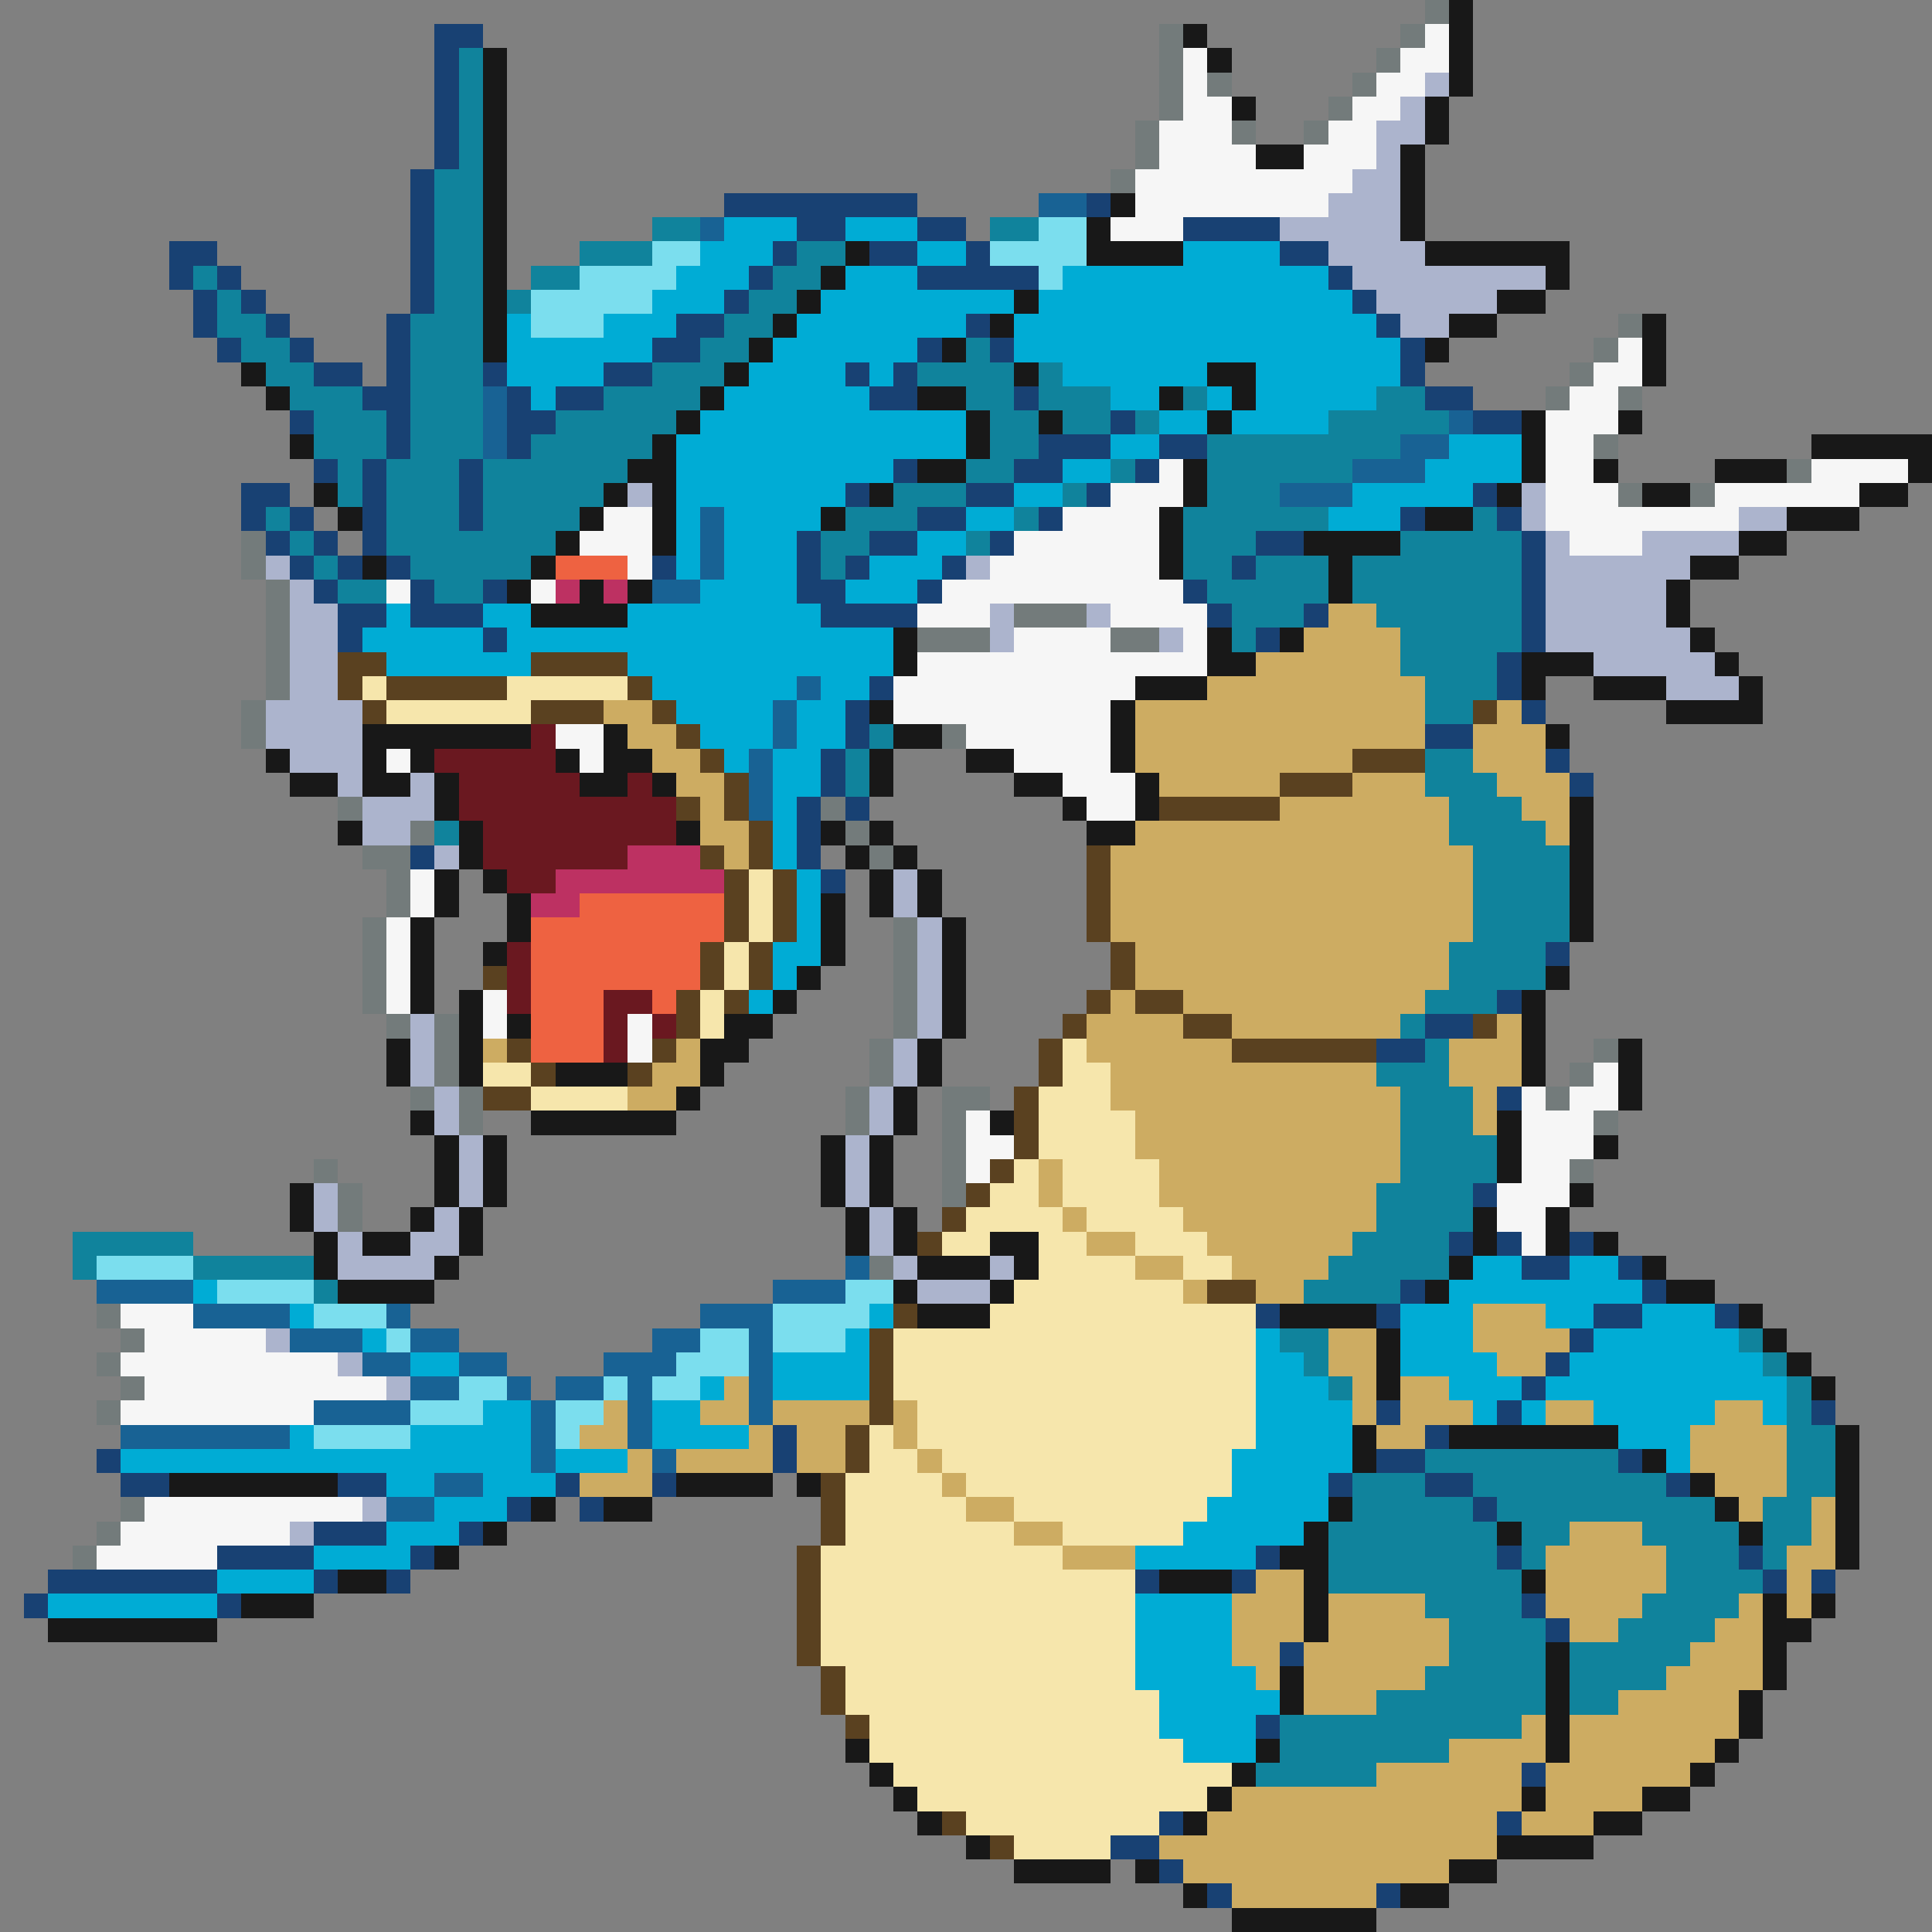 <svg xmlns="http://www.w3.org/2000/svg" viewBox="0 -0.5 80 80" shape-rendering="crispEdges">
<rect x="0" y="-0.5" width="80" height="80" fill="#808080" stroke="none"/>
<path stroke="#737b7b" d="M59 0h1M48 1h1M58 1h1M48 2h1M57 2h1M48 3h1M50 3h1M56 3h1M48 4h1M55 4h1M47 5h1M51 5h1M54 5h1M47 6h1M46 7h1M67 13h1M66 14h1M65 15h1M64 16h1M67 16h1M66 18h1M74 19h1M67 20h1M70 20h1M10 22h1M10 23h1M11 24h1M11 25h1M42 25h3M11 26h1M38 26h3M46 26h2M11 27h1M11 28h1M10 29h1M10 30h1M39 30h1M14 33h1M34 33h1M17 34h1M35 34h1M15 35h2M36 35h1M16 36h1M16 37h1M15 38h1M37 38h1M15 39h1M37 39h1M15 40h1M37 40h1M15 41h1M37 41h1M16 42h1M18 42h1M37 42h1M18 43h1M36 43h1M66 43h1M18 44h1M36 44h1M65 44h1M17 45h1M19 45h1M35 45h1M39 45h2M64 45h1M19 46h1M35 46h1M39 46h1M66 46h1M39 47h1M13 48h1M39 48h1M65 48h1M14 49h1M39 49h1M14 50h1M36 52h1M4 54h1M5 55h1M4 56h1M5 57h1M4 58h1M5 62h1M4 63h1M3 64h1" />
<path stroke="#181818" d="M60 0h1M49 1h1M60 1h1M20 2h1M50 2h1M60 2h1M20 3h1M60 3h1M20 4h1M51 4h1M59 4h1M20 5h1M59 5h1M20 6h1M52 6h2M58 6h1M20 7h1M58 7h1M20 8h1M46 8h1M58 8h1M20 9h1M45 9h1M58 9h1M20 10h1M35 10h1M45 10h4M59 10h6M20 11h1M34 11h1M64 11h1M20 12h1M33 12h1M42 12h1M62 12h2M20 13h1M32 13h1M41 13h1M60 13h2M68 13h1M20 14h1M31 14h1M39 14h1M59 14h1M68 14h1M10 15h1M30 15h1M42 15h1M50 15h2M68 15h1M11 16h1M29 16h1M38 16h2M48 16h1M51 16h1M28 17h1M40 17h1M43 17h1M50 17h1M63 17h1M67 17h1M12 18h1M27 18h1M40 18h1M63 18h1M75 18h5M26 19h2M38 19h2M49 19h1M63 19h1M66 19h1M71 19h3M79 19h1M13 20h1M25 20h1M27 20h1M36 20h1M49 20h1M62 20h1M68 20h2M77 20h2M14 21h1M24 21h1M27 21h1M34 21h1M48 21h1M59 21h2M74 21h3M23 22h1M27 22h1M48 22h1M54 22h4M72 22h2M15 23h1M22 23h1M48 23h1M55 23h1M70 23h2M21 24h1M24 24h1M26 24h1M55 24h1M69 24h1M22 25h4M69 25h1M37 26h1M50 26h1M53 26h1M70 26h1M37 27h1M50 27h2M63 27h3M71 27h1M47 28h3M63 28h1M66 28h3M72 28h1M36 29h1M46 29h1M69 29h4M15 30h7M25 30h1M37 30h2M46 30h1M64 30h1M11 31h1M15 31h1M17 31h1M23 31h1M25 31h2M36 31h1M40 31h2M46 31h1M12 32h2M15 32h2M18 32h1M24 32h2M27 32h1M36 32h1M42 32h2M47 32h1M18 33h1M44 33h1M47 33h1M65 33h1M14 34h1M19 34h1M28 34h1M34 34h1M36 34h1M45 34h2M65 34h1M19 35h1M35 35h1M37 35h1M65 35h1M18 36h1M20 36h1M36 36h1M38 36h1M65 36h1M18 37h1M21 37h1M34 37h1M36 37h1M38 37h1M65 37h1M17 38h1M21 38h1M34 38h1M39 38h1M65 38h1M17 39h1M20 39h1M34 39h1M39 39h1M17 40h1M33 40h1M39 40h1M64 40h1M17 41h1M19 41h1M32 41h1M39 41h1M63 41h1M19 42h1M21 42h1M30 42h2M39 42h1M63 42h1M16 43h1M19 43h1M29 43h2M38 43h1M63 43h1M67 43h1M16 44h1M19 44h1M23 44h3M29 44h1M38 44h1M63 44h1M67 44h1M28 45h1M37 45h1M67 45h1M17 46h1M22 46h6M37 46h1M41 46h1M62 46h1M18 47h1M20 47h1M34 47h1M36 47h1M62 47h1M66 47h1M18 48h1M20 48h1M34 48h1M36 48h1M62 48h1M12 49h1M18 49h1M20 49h1M34 49h1M36 49h1M65 49h1M12 50h1M17 50h1M19 50h1M35 50h1M37 50h1M61 50h1M64 50h1M13 51h1M15 51h2M19 51h1M35 51h1M37 51h1M41 51h2M61 51h1M64 51h1M66 51h1M13 52h1M18 52h1M38 52h3M42 52h1M60 52h1M68 52h1M14 53h4M37 53h1M41 53h1M59 53h1M69 53h2M38 54h3M53 54h4M72 54h1M57 55h1M73 55h1M57 56h1M74 56h1M57 57h1M75 57h1M56 59h1M60 59h7M76 59h1M56 60h1M68 60h1M76 60h1M7 61h7M28 61h4M33 61h1M70 61h1M76 61h1M22 62h1M25 62h2M55 62h1M71 62h1M76 62h1M20 63h1M54 63h1M62 63h1M72 63h1M76 63h1M18 64h1M53 64h2M76 64h1M14 65h2M48 65h3M54 65h1M63 65h1M10 66h3M54 66h1M73 66h1M75 66h1M2 67h7M54 67h1M73 67h2M64 68h1M73 68h1M53 69h1M64 69h1M73 69h1M53 70h1M64 70h1M72 70h1M64 71h1M72 71h1M35 72h1M52 72h1M64 72h1M71 72h1M36 73h1M51 73h1M70 73h1M37 74h1M50 74h1M63 74h1M68 74h2M38 75h1M49 75h1M66 75h2M40 76h1M62 76h4M42 77h4M47 77h1M60 77h2M49 78h1M58 78h2M51 79h6" />
<path stroke="#184173" d="M18 1h2M18 2h1M18 3h1M18 4h1M18 5h1M18 6h1M17 7h1M17 8h1M30 8h8M45 8h1M17 9h1M33 9h2M38 9h2M49 9h4M7 10h2M17 10h1M32 10h1M36 10h2M40 10h1M53 10h2M7 11h1M9 11h1M17 11h1M31 11h1M38 11h5M55 11h1M8 12h1M10 12h1M17 12h1M30 12h1M56 12h1M8 13h1M11 13h1M16 13h1M28 13h2M40 13h1M57 13h1M9 14h1M12 14h1M16 14h1M27 14h2M38 14h1M41 14h1M58 14h1M13 15h2M16 15h1M20 15h1M25 15h2M35 15h1M37 15h1M58 15h1M15 16h2M21 16h1M23 16h2M36 16h2M42 16h1M59 16h2M12 17h1M16 17h1M21 17h2M46 17h1M61 17h2M16 18h1M21 18h1M43 18h3M48 18h2M13 19h1M15 19h1M19 19h1M37 19h1M42 19h2M47 19h1M10 20h2M15 20h1M19 20h1M35 20h1M40 20h2M45 20h1M61 20h1M10 21h1M12 21h1M15 21h1M19 21h1M38 21h2M43 21h1M58 21h1M62 21h1M11 22h1M13 22h1M15 22h1M33 22h1M36 22h2M41 22h1M52 22h2M63 22h1M12 23h1M14 23h1M16 23h1M27 23h1M33 23h1M35 23h1M39 23h1M51 23h1M63 23h1M13 24h1M17 24h1M20 24h1M33 24h2M38 24h1M49 24h1M63 24h1M14 25h2M17 25h3M34 25h4M50 25h1M54 25h1M63 25h1M14 26h1M20 26h1M52 26h1M63 26h1M62 27h1M36 28h1M62 28h1M35 29h1M63 29h1M35 30h1M59 30h2M34 31h1M64 31h1M34 32h1M65 32h1M33 33h1M35 33h1M33 34h1M17 35h1M33 35h1M34 36h1M64 39h1M62 41h1M59 42h2M57 43h2M62 45h1M61 49h1M60 51h1M62 51h1M65 51h1M63 52h2M67 52h1M58 53h1M68 53h1M52 54h1M57 54h1M66 54h2M71 54h1M65 55h1M64 56h1M63 57h1M57 58h1M62 58h1M75 58h1M32 59h1M59 59h1M4 60h1M32 60h1M57 60h2M67 60h1M5 61h2M14 61h2M23 61h1M27 61h1M55 61h1M59 61h2M69 61h1M21 62h1M24 62h1M61 62h1M13 63h3M19 63h1M9 64h4M17 64h1M52 64h1M62 64h1M72 64h1M2 65h7M13 65h1M16 65h1M47 65h1M51 65h1M73 65h1M75 65h1M1 66h1M9 66h1M63 66h1M64 67h1M53 68h1M52 71h1M63 73h1M48 75h1M62 75h1M46 76h2M48 77h1M50 78h1M57 78h1" />
<path stroke="#f6f6f6" d="M59 1h1M49 2h1M58 2h2M49 3h1M57 3h2M49 4h2M56 4h2M48 5h3M55 5h2M48 6h4M54 6h3M47 7h9M47 8h8M46 9h3M67 14h1M66 15h2M65 16h2M64 17h3M64 18h2M48 19h1M64 19h2M75 19h4M46 20h3M64 20h3M71 20h6M25 21h2M44 21h4M64 21h8M24 22h3M42 22h6M65 22h3M26 23h1M41 23h7M16 24h1M22 24h1M39 24h10M38 25h3M46 25h4M42 26h4M49 26h1M38 27h12M37 28h10M37 29h9M23 30h2M40 30h6M16 31h1M24 31h1M42 31h4M44 32h3M45 33h2M17 36h1M17 37h1M16 38h1M16 39h1M16 40h1M16 41h1M20 41h1M20 42h1M26 42h1M26 43h1M66 44h1M63 45h1M65 45h2M40 46h1M63 46h3M40 47h2M63 47h3M40 48h1M63 48h2M62 49h3M62 50h2M63 51h1M5 54h3M6 55h5M5 56h9M6 57h10M5 58h8M6 62h9M5 63h7M4 64h5" />
<path stroke="#10839c" d="M19 2h1M19 3h1M19 4h1M19 5h1M19 6h1M18 7h2M18 8h2M18 9h2M27 9h2M41 9h2M18 10h2M24 10h3M33 10h2M8 11h1M18 11h2M22 11h2M32 11h2M9 12h1M18 12h2M21 12h1M31 12h2M9 13h2M17 13h3M30 13h2M10 14h2M17 14h3M29 14h2M40 14h1M11 15h2M17 15h3M27 15h3M38 15h4M43 15h1M12 16h3M17 16h3M25 16h4M40 16h2M43 16h3M49 16h1M57 16h2M13 17h3M17 17h3M23 17h5M41 17h2M44 17h2M47 17h1M55 17h5M13 18h3M17 18h3M22 18h5M41 18h2M50 18h8M14 19h1M16 19h3M20 19h6M40 19h2M46 19h1M50 19h6M14 20h1M16 20h3M20 20h5M37 20h3M44 20h1M50 20h3M11 21h1M16 21h3M20 21h4M35 21h3M42 21h1M49 21h6M61 21h1M12 22h1M16 22h7M34 22h2M40 22h1M49 22h3M58 22h5M13 23h1M17 23h5M34 23h1M49 23h2M52 23h3M56 23h7M14 24h2M18 24h2M50 24h5M56 24h7M51 25h3M57 25h6M51 26h1M58 26h5M58 27h4M59 28h3M59 29h2M36 30h1M35 31h1M59 31h2M35 32h1M59 32h3M60 33h3M18 34h1M60 34h4M61 35h4M61 36h4M61 37h4M61 38h4M60 39h4M60 40h4M59 41h3M58 42h1M59 43h1M57 44h3M58 45h3M58 46h3M58 47h4M58 48h4M57 49h4M57 50h4M3 51h5M56 51h4M3 52h1M8 52h5M55 52h5M13 53h1M54 53h4M53 55h2M72 55h1M54 56h1M73 56h1M55 57h1M74 57h1M74 58h1M74 59h2M59 60h8M74 60h2M56 61h3M61 61h8M74 61h2M56 62h5M62 62h9M73 62h2M55 63h7M63 63h2M68 63h4M73 63h2M55 64h7M63 64h1M69 64h3M73 64h1M55 65h8M69 65h4M59 66h4M68 66h4M60 67h4M67 67h4M60 68h4M65 68h5M59 69h5M65 69h4M57 70h7M65 70h2M53 71h10M53 72h7M52 73h5" />
<path stroke="#acb4cd" d="M59 3h1M58 4h1M57 5h2M57 6h1M56 7h2M55 8h3M53 9h5M55 10h4M56 11h8M57 12h5M58 13h2M26 20h1M63 20h1M63 21h1M72 21h2M64 22h1M68 22h4M11 23h1M40 23h1M64 23h6M12 24h1M64 24h5M12 25h2M41 25h1M45 25h1M64 25h5M12 26h2M41 26h1M48 26h1M64 26h6M12 27h2M66 27h5M12 28h2M69 28h3M11 29h4M11 30h4M12 31h3M14 32h1M17 32h1M15 33h3M15 34h2M18 35h1M37 36h1M37 37h1M38 38h1M38 39h1M38 40h1M38 41h1M17 42h1M38 42h1M17 43h1M37 43h1M17 44h1M37 44h1M18 45h1M36 45h1M18 46h1M36 46h1M19 47h1M35 47h1M19 48h1M35 48h1M13 49h1M19 49h1M35 49h1M13 50h1M18 50h1M36 50h1M14 51h1M17 51h2M36 51h1M14 52h4M37 52h1M41 52h1M38 53h3M11 55h1M14 56h1M16 57h1M15 62h1M12 63h1" />
<path stroke="#186294" d="M43 8h2M29 9h1M20 16h1M20 17h1M60 17h1M20 18h1M58 18h2M56 19h3M53 20h3M29 21h1M29 22h1M29 23h1M27 24h2M33 28h1M32 29h1M32 30h1M31 31h1M31 32h1M31 33h1M35 52h1M4 53h4M32 53h3M8 54h4M16 54h1M29 54h3M12 55h3M17 55h2M27 55h2M31 55h1M15 56h2M19 56h2M25 56h3M31 56h1M17 57h2M21 57h1M23 57h2M26 57h1M31 57h1M13 58h4M22 58h1M26 58h1M31 58h1M5 59h7M22 59h1M26 59h1M22 60h1M27 60h1M18 61h2M16 62h2" />
<path stroke="#00acd5" d="M30 9h3M35 9h3M29 10h3M38 10h2M49 10h4M28 11h3M35 11h3M44 11h11M27 12h3M34 12h8M43 12h13M21 13h1M25 13h3M33 13h7M42 13h15M21 14h6M32 14h6M42 14h16M21 15h4M31 15h4M36 15h1M44 15h6M52 15h6M22 16h1M30 16h6M46 16h2M50 16h1M52 16h5M29 17h11M48 17h2M51 17h4M28 18h12M46 18h2M60 18h3M28 19h9M44 19h2M59 19h4M28 20h7M42 20h2M56 20h5M28 21h1M30 21h4M40 21h2M55 21h3M28 22h1M30 22h3M38 22h2M28 23h1M30 23h3M36 23h3M29 24h4M35 24h3M16 25h1M20 25h2M26 25h8M15 26h5M21 26h16M16 27h6M26 27h11M27 28h6M34 28h2M28 29h4M33 29h2M29 30h3M33 30h2M30 31h1M32 31h2M32 32h2M32 33h1M32 34h1M32 35h1M33 36h1M33 37h1M33 38h1M32 39h2M32 40h1M31 41h1M61 52h2M65 52h2M8 53h1M60 53h8M12 54h1M36 54h1M58 54h3M64 54h2M68 54h3M15 55h1M35 55h1M52 55h1M58 55h3M66 55h6M17 56h2M32 56h4M52 56h2M58 56h4M65 56h8M29 57h1M32 57h4M52 57h3M60 57h3M64 57h10M20 58h2M27 58h2M52 58h4M61 58h1M63 58h1M66 58h5M73 58h1M12 59h1M17 59h5M27 59h4M52 59h4M67 59h3M5 60h17M23 60h3M51 60h5M69 60h1M16 61h2M20 61h3M51 61h4M18 62h3M50 62h5M16 63h3M49 63h5M13 64h4M47 64h5M9 65h4M2 66h7M47 66h4M47 67h4M47 68h4M47 69h5M48 70h5M48 71h4M49 72h3" />
<path stroke="#7bdeee" d="M43 9h2M27 10h2M41 10h4M24 11h4M43 11h1M22 12h5M22 13h3M4 52h4M9 53h4M35 53h2M13 54h3M32 54h4M16 55h1M29 55h2M32 55h3M28 56h3M19 57h2M25 57h1M27 57h2M17 58h3M23 58h2M13 59h4M23 59h1" />
<path stroke="#ee6241" d="M23 23h3M24 37h6M22 38h8M22 39h7M22 40h7M22 41h3M27 41h1M22 42h3M22 43h3" />
<path stroke="#bd3162" d="M23 24h1M25 24h1M26 35h3M23 36h7M22 37h2" />
<path stroke="#cdac62" d="M55 25h2M54 26h4M52 27h6M50 28h9M25 29h2M47 29h12M62 29h1M26 30h2M47 30h12M61 30h3M27 31h2M47 31h9M61 31h3M28 32h2M48 32h5M56 32h3M62 32h3M29 33h1M53 33h7M63 33h2M29 34h2M47 34h13M64 34h1M30 35h1M46 35h15M46 36h15M46 37h15M46 38h15M47 39h13M47 40h13M46 41h1M49 41h10M45 42h4M51 42h7M62 42h1M20 43h1M28 43h1M45 43h6M60 43h3M27 44h2M46 44h11M60 44h3M26 45h2M46 45h12M61 45h1M47 46h11M61 46h1M47 47h11M43 48h1M48 48h10M43 49h1M48 49h9M44 50h1M49 50h8M45 51h2M50 51h6M47 52h2M51 52h4M49 53h1M52 53h2M61 54h3M55 55h2M61 55h4M55 56h2M62 56h2M30 57h1M56 57h1M58 57h2M25 58h1M29 58h2M32 58h4M37 58h1M56 58h1M58 58h3M64 58h2M71 58h2M24 59h2M31 59h1M33 59h2M37 59h1M57 59h2M70 59h4M26 60h1M28 60h4M33 60h2M38 60h1M70 60h4M24 61h3M39 61h1M71 61h3M40 62h2M72 62h1M75 62h1M42 63h2M65 63h3M75 63h1M44 64h3M64 64h5M74 64h2M52 65h2M64 65h5M74 65h1M51 66h3M55 66h4M64 66h4M72 66h1M74 66h1M51 67h3M55 67h5M65 67h2M71 67h2M51 68h2M54 68h6M70 68h3M52 69h1M54 69h5M69 69h4M54 70h3M67 70h5M63 71h1M65 71h7M60 72h4M65 72h6M57 73h6M64 73h6M51 74h12M64 74h4M50 75h12M63 75h3M48 76h14M49 77h11M51 78h6" />
<path stroke="#5a4120" d="M14 27h2M22 27h4M14 28h1M16 28h5M26 28h1M15 29h1M22 29h3M27 29h1M61 29h1M28 30h1M29 31h1M56 31h3M30 32h1M53 32h3M28 33h1M30 33h1M48 33h5M31 34h1M29 35h1M31 35h1M45 35h1M30 36h1M32 36h1M45 36h1M30 37h1M32 37h1M45 37h1M30 38h1M32 38h1M45 38h1M29 39h1M31 39h1M46 39h1M20 40h1M29 40h1M31 40h1M46 40h1M28 41h1M30 41h1M45 41h1M47 41h2M28 42h1M44 42h1M49 42h2M61 42h1M21 43h1M27 43h1M43 43h1M51 43h6M22 44h1M26 44h1M43 44h1M20 45h2M42 45h1M42 46h1M42 47h1M41 48h1M40 49h1M39 50h1M38 51h1M50 53h2M37 54h1M36 55h1M36 56h1M36 57h1M36 58h1M35 59h1M35 60h1M34 61h1M34 62h1M34 63h1M33 64h1M33 65h1M33 66h1M33 67h1M33 68h1M34 69h1M34 70h1M35 71h1M39 75h1M41 76h1" />
<path stroke="#f6e6ac" d="M15 28h1M21 28h5M16 29h6M31 36h1M31 37h1M31 38h1M30 39h1M30 40h1M29 41h1M29 42h1M44 43h1M20 44h2M44 44h2M22 45h4M43 45h3M43 46h4M43 47h4M42 48h1M44 48h4M41 49h2M44 49h4M40 50h4M45 50h4M39 51h2M43 51h2M47 51h3M43 52h4M49 52h2M42 53h7M41 54h11M37 55h15M37 56h15M37 57h15M38 58h14M36 59h1M38 59h14M36 60h2M39 60h12M35 61h4M40 61h11M35 62h5M42 62h8M35 63h7M44 63h5M34 64h10M34 65h13M34 66h13M34 67h13M34 68h13M35 69h12M35 70h13M36 71h12M36 72h13M37 73h14M38 74h12M40 75h8M42 76h4" />
<path stroke="#6a1820" d="M22 30h1M18 31h5M19 32h5M26 32h1M19 33h9M20 34h8M20 35h6M21 36h2M21 39h1M21 40h1M21 41h1M25 41h2M25 42h1M27 42h1M25 43h1" />
</svg>